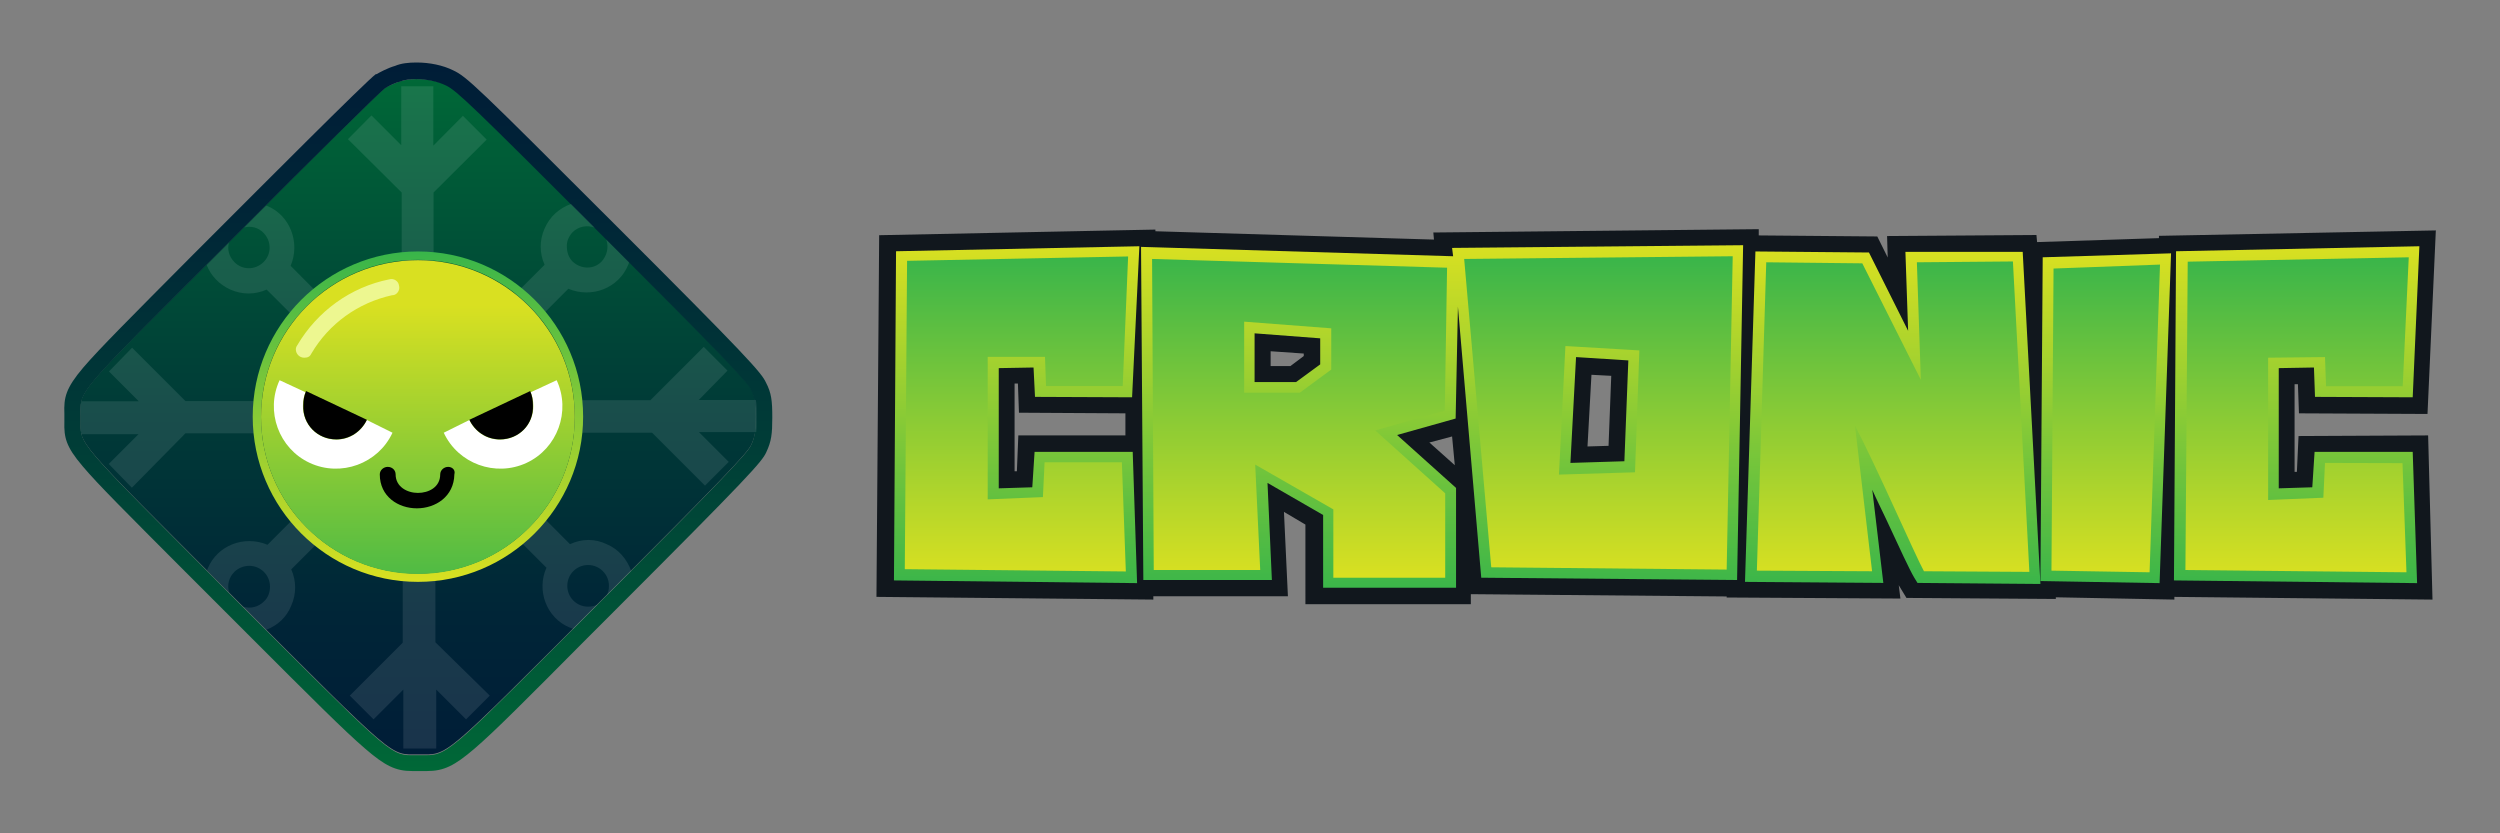 <svg version="1.1" id="Logo" xmlns="http://www.w3.org/2000/svg" viewBox="0 0 1200 400" xml:space="preserve">
	<rect x="0" y="0" width="1200" height="400" fill="#808080" stroke="none"/>
	<g>
		<g>
			<g>
				<linearGradient id="SVGID_1_" gradientUnits="userSpaceOnUse" x1="200.694" y1="239.764" x2="200.694" y2="564.005" gradientTransform="matrix(1 0 0 -1 0 602)">
					<stop offset="0" style="stop-color:#001D37"/>
					<stop offset="0.205" style="stop-color:#002537"/>
					<stop offset="0.527" style="stop-color:#003C37"/>
					<stop offset="0.923" style="stop-color:#006037"/>
					<stop offset="1" style="stop-color:#006837"/>
				</linearGradient>
				<path class="st0" fill="url(#SVGID_1_)" d="M191.9,39.1c-2.2,0.7-5.1,2-7.1,3.1c-1.8,1.1-34.5,33.4-72.9,72c-78,78-73.3,72.4-73.3,86.2
				s-4.5,8,73.7,86.4c79.1,79.1,74.6,75.3,88.5,75.3c14.7,0,9.8,4,88.5-74.6c55.3-55.3,69.7-70.2,71.3-74c1.8-4,2.2-6.2,2.2-13.4
				s-0.4-9.8-2.2-13.4c-1.8-3.8-16.3-18.9-71.3-74c-62.2-62.2-69.7-69.5-74.9-72C207.7,37.8,197.9,37.1,191.9,39.1z"/>

				<linearGradient id="SVGID_00000032627298072131830170000006504364722110665119_" gradientUnits="userSpaceOnUse" x1="200.706" y1="572" x2="200.706" y2="232" gradientTransform="matrix(1 0 0 -1 0 602)">
					<stop offset="0" style="stop-color:#001D37"/>
					<stop offset="0.205" style="stop-color:#002537"/>
					<stop offset="0.527" style="stop-color:#003C37"/>
					<stop offset="0.923" style="stop-color:#006037"/>
					<stop offset="1" style="stop-color:#006837"/>
				</linearGradient>
				<path style="fill:url(#SVGID_00000032627298072131830170000006504364722110665119_);" d="M199.9,38c4.9,0,10.2,1.1,14.3,3.1
				c5.1,2.5,12.7,9.8,74.9,72c55,55,69.7,70.2,71.3,74c1.8,3.8,2.2,6.2,2.2,13.4c0,7.4-0.4,9.6-2.2,13.4s-16,18.7-71.3,74
				c-71.3,71.3-73.7,74.6-84.7,74.6c-1.1,0-2.5,0-3.8,0c-1.3,0-2.5,0-3.3,0c-10.2,0-12.9-3.3-84.9-75.3
				c-78.2-78.7-73.7-72.9-73.7-86.7s-4.7-8.2,73.3-86.2c38.3-38.5,71.1-70.9,72.9-72c1.8-1.1,4.9-2.7,7.1-3.1
				C194.1,38.2,197,38,199.9,38 M199.9,30c-3.8,0-7.4,0.4-10.2,1.6c-3.8,1.1-7.8,3.3-8.9,4h-0.2h-0.2c-3.8,2.5-59.3,58.2-74,72.9
				l-13.8,13.8c-29.9,30.1-45,45.2-52.6,54.1c-8.5,10-9.4,14.5-9.1,22.1c0,0.7,0,1.3,0,2s0,1.3,0,2c-0.2,7.4,0.7,11.8,8.7,21.2
				c7.1,8.5,21.2,22.5,49,50.4c5.6,5.6,11.8,11.8,18.5,18.5l11.6,11.6c31,31,46.6,46.6,56.4,55c9.8,8.5,14.9,10.9,22.7,10.9
				c0.4,0,1.1,0,1.6,0s1.1,0,1.8,0s1.3,0,2,0c0.7,0,1.1,0,1.8,0c8,0,13.1-2.5,22.7-10.7s24.5-23.2,54.1-53l13.1-13.1
				c64.4-64.4,70.9-71.7,72.9-76.2c2.5-5.3,2.9-8.9,2.9-16.7c0-8-0.4-11.8-3.1-16.9c-2.2-4.7-8.9-12.3-72.9-76.2
				c-66.2-66.2-70.6-70.4-77.1-73.5C212.6,31.3,206.2,30,199.9,30L199.9,30z"/>
				<path class="st2" opacity="0.1" fill="#FFFFFF" d="M349.2,177.9l-11.4-11.4l-25.6,25.6h-92.7l53.3-53.5c11.1,4.7,24.1-0.2,28.7-11.4c0.2-0.4,0.4-0.9,0.4-1.3
				c-3.3-3.3-7.1-7.1-10.9-10.9c1.3,3.6,0.4,7.6-2.2,10.5c-3.8,4-10,3.8-14,0c-1.8-1.8-2.7-4.5-2.7-6.9c-0.2-2.7,0.9-5.1,2.7-7.1
				c2.9-2.9,7.1-3.6,10.7-2.2c-4-4-7.8-7.8-11.4-11.4c-5.6,2-10.2,6-12.7,11.8c-2.5,5.6-2.5,11.8,0,17.4l-53.3,53.3v-88L233.6,67
				l-11.4-11.4L208,69.9V41.4h-15.4v28.3l-14.3-14.3L167,66.8l25.8,25.6v88.7l-53.3-53.5c4.7-11.1-0.2-24.1-11.1-28.7
				c-0.2,0-0.4-0.2-0.7-0.2c-3.3,3.3-6.9,6.9-10.5,10.5c3.3-0.9,6.9,0,9.4,2.7c3.8,4,3.8,10.2-0.2,14c-4,3.8-10,3.8-13.8,0
				c-2.7-2.7-3.6-6.2-2.7-9.4c-3.8,3.8-7.4,7.4-10.7,10.7c2,5.1,6,9.4,11.4,11.8c5.6,2.5,11.8,2.5,17.4,0l53.5,53.5H89l-25.6-25.6
				l-11.1,11.4l14.3,14.3H39.1c-0.7,2.5-0.4,4.7-0.4,8c0,3.1-0.2,5.3,0.4,7.8h27.4l-14.3,14.3l11.1,11.4L89,208h92.7l-53.3,53.5
				c-11.1-4.7-24.1,0.2-28.7,11.4c-0.2,0.2-0.2,0.4-0.2,0.9c3.3,3.3,6.9,6.9,10.5,10.5c-1.1-3.3-0.2-7.1,2.5-9.8
				c1.8-1.8,4.5-2.9,7.1-2.9c5.6,0,10,4.5,10,10c0,2.7-0.9,5.3-2.9,7.1c-2.7,2.7-6.5,3.6-10,2.5c4,4,7.6,7.6,11.1,11.1
				c5.3-2,9.8-6,12-11.6c2.5-5.6,2.5-11.8,0-17.4l53.5-53.5v88.7l-25.4,25.4l11.4,11.4l14.3-14.3v28.3h15.8V331l14.3,14.3l11.4-11.4
				l-26.1-25.6v-89.1l53.3,53.3c-4.9,10.9,0,24.1,11.1,28.7c0.7,0.2,1.1,0.4,1.8,0.7c3.8-3.8,7.6-7.6,11.8-11.8
				c-1.3,0.7-2.9,1.1-4.7,1.1c-5.6,0-10-4.5-10-10c0-5.6,4.5-10,10-10s10,4.5,10,10c0,1.8-0.4,3.3-1.1,4.7
				c4.2-4.2,8.2-8.2,11.8-11.8c-2-5.6-6-10.5-11.8-12.9c-5.6-2.7-11.8-2.7-17.6,0l-53.3-53.5h92.7l25.4,25.4l11.4-11.4l-14.3-14.3
				H363c0.2-1.8,0.2-4,0.2-7.4c0-3.8,0-6-0.4-8h-27.4L349.2,177.9z"/>
				<g>
					<g>
						<g>

							<linearGradient id="SVGID_00000175282120157342080540000014864819228809247363_" gradientUnits="userSpaceOnUse" x1="200.609" y1="481.318" x2="200.609" y2="322.682" gradientTransform="matrix(1 0 0 -1 0 602)">
								<stop offset="0" style="stop-color:#39B54A"/>
								<stop offset="1" style="stop-color:#D9E021"/>
							</linearGradient>

							<path id="SVGID_00000111168901724193085610000003731207404949685684_" style="fill:url(#SVGID_00000175282120157342080540000014864819228809247363_);" d="
							M200.6,124.7c41.7,0,75.3,33.6,75.3,75.3s-33.6,75.3-75.3,75.3s-75.3-33.6-75.3-75.3S159.2,124.7,200.6,124.7 M200.6,120.7
							c-43.7,0-79.3,35.6-79.3,79.3s35.6,79.3,79.3,79.3s79.3-35.6,79.3-79.3S244.5,120.7,200.6,120.7L200.6,120.7z"/>
						</g>
					</g>
				</g>
				<g>
					<g>
						<g>
							<linearGradient id="SVGID_00000145778042268540693350000016332868867080637837_" gradientUnits="userSpaceOnUse" x1="200.609" y1="304.903" x2="200.609" y2="455.519" gradientTransform="matrix(1 0 0 -1 0 602)">
								<stop offset="0" style="stop-color:#39B54A"/>
								<stop offset="1" style="stop-color:#D9E021"/>
							</linearGradient>
							<circle id="SVGID_00000132800620935544219160000018157359996180826006_" style="fill:url(#SVGID_00000145778042268540693350000016332868867080637837_);" cx="200.6" cy="200.2" r="75.3"/>
						</g>
					</g>
				</g>
				<path class="st5" fill="#EDF790" d="M146,171.7c-2.2,0-4-1.8-4-4c0-0.7,0.2-1.3,0.7-2c9.6-16.3,25.6-27.9,44.1-31.6c2.2-0.7,4.5,0.9,4.7,2.9
				c0.7,2.2-0.9,4.5-2.9,4.7h-0.4c-16.3,3.6-30.3,13.6-38.8,28.1C148.7,171.3,147.6,171.7,146,171.7z"/>
			</g>
			<g>
				<path class="st6" d="M215.1,224.1c-2,0-3.8,1.6-3.8,3.6c0,6.2-5.6,8.9-10.7,8.9s-10.7-2.9-10.7-8.9c0-2-1.6-3.6-3.8-3.6
				c-2,0-3.8,1.6-3.8,3.6c0,10.7,8.9,16.3,17.8,16.3s17.8-5.6,18-16.3C218.7,225.6,217.1,224.1,215.1,224.1z"/>
				<path class="st7" fill="#FFFFFF" d="M176.1,201.6c-2.7,5.6-8.2,9.4-14.7,9.4c-8.9,0-16-7.1-16-16c0-2.5,0.4-4.9,1.3-6.7l-12.5-5.8
				c-6.9,14.9-0.4,32.8,14.5,39.7c14.9,6.9,32.8,0.4,39.7-14.5L176.1,201.6z"/>
				<path class="st6" d="M161.4,210.9c6.5,0,12-3.8,14.7-9.4l-29.2-13.8c-0.9,2.2-1.3,4.2-1.3,6.7
				C145.1,203.8,152.5,210.9,161.4,210.9z"/>
				<path class="st7" fill="#FFFFFF" d="M225.3,201.6c2.7,5.6,8.2,9.4,14.7,9.4c8.9,0,16-7.1,16-16c0-2.5-0.4-4.9-1.3-6.7l12.5-5.8
				c6.9,14.9,0.4,32.8-14.5,39.7c-14.9,6.9-32.8,0.4-39.7-14.5L225.3,201.6z"/>
				<path class="st6" d="M240,210.9c-6.5,0-12-3.8-14.7-9.4l29.2-13.8c0.9,2.2,1.3,4.2,1.3,6.7C256.3,203.8,249,210.9,240,210.9z"/>
			</g>
		</g>
		<g>
			<path class="st8" fill="#11171D" d="M1165.5,209l-62.2,0.3l-0.8,17.2h-1.1v-42.1h1.6l0.5,14l61.7,0.3l4-88.1l-132.9,2.6v1.1l-58.5,1.9l-0.3-3.4
			l-71.7,0.5l0.3,10.3l-5-10.1l-56.9-0.5V110L688,111.6l0.3,3.4l-133.7-4v-0.8l-15.1,0.3l0,0l0,0l-117.5,2.4l-1.3,173.6l132.9,1.3
			v-1.6h64.6l-1.9-40.5l10.3,6.1V290H706v-4.8l122.8,1.1v0.5l83.4,0.5l-0.8-6.4l3.7,6.1l71.7,0.5v-0.8l56.9,1.1v-1.3l123.9,1.3
			L1165.5,209z M488.1,226.2h-1.1v-42.1h1.6l0.5,14l51.1,0.3V209h-51.4L488.1,226.2z M625.8,170.9l-6.4,4.8h-9.5v-7.1l15.9,1.1
			V170.9z M697,209.5l1.3,13.8l-12.2-10.9L697,209.5z M772.1,214l-10.1,0.3l1.9-34.4l9.5,0.5L772.1,214z"/>
			<g>

				<linearGradient id="SVGID_00000042001504362112041370000017465812186959476119_" gradientUnits="userSpaceOnUse" x1="487.976" y1="319.796" x2="487.976" y2="484.155" gradientTransform="matrix(1 0 0 -1 0 602)">
					<stop offset="0" style="stop-color:#39B54A"/>
					<stop offset="1" style="stop-color:#D9E021"/>
				</linearGradient>
				<polygon style="fill:url(#SVGID_00000042001504362112041370000017465812186959476119_);" points="496.1,176.4 496.8,190.5 
				543.4,190.7 546.9,118.2 430.1,120.6 429.1,278.6 545.8,279.9 543.7,216.9 496.6,216.9 495.5,233.9 479.4,234.4 479.4,176.7 			
				"/>

				<linearGradient id="SVGID_00000049198736774385840320000013459229604645526432_" gradientUnits="userSpaceOnUse" x1="692.197" y1="317.419" x2="692.197" y2="484.546" gradientTransform="matrix(1 0 0 -1 0 602)">
					<stop offset="0" style="stop-color:#39B54A"/>
					<stop offset="1" style="stop-color:#D9E021"/>
				</linearGradient>
				<path style="fill:url(#SVGID_00000049198736774385840320000013459229604645526432_);" d="M697.5,123l-149.8-4.5l1.1,159.9h61.7
				l-2.1-46.6l26.7,15.4v34.9h63.8v-47.9l-28.3-25.4l28.1-7.9l1.1-53.7L711,277.3l122.8,1.1l2.9-160.7L697,119L697.5,123z
				 M633.7,174.9l-11.6,8.5h-19.9V160l31.5,2.4V174.9z M756.5,171.4l25.1,1.6l-1.9,48.4l-25.9,0.8L756.5,171.4z"/>

				<linearGradient id="SVGID_00000140709417361227865290000004459155040160521390_" gradientUnits="userSpaceOnUse" x1="908.462" y1="319.829" x2="908.462" y2="481.99" gradientTransform="matrix(1 0 0 -1 0 602)">
					<stop offset="0" style="stop-color:#39B54A"/>
					<stop offset="1" style="stop-color:#D9E021"/>
				</linearGradient>
				<path style="fill:url(#SVGID_00000140709417361227865290000004459155040160521390_);" d="M914.6,120.9l1.3,37.9l-18.8-37.6
				l-54.5-0.5l-5,158.6l66.4,0.5l-5.3-44.7c2.1,4.8,4.5,9.5,6.6,14c6.4,13.8,11.4,24.6,13.5,28.1l1.6,2.6l59,0.5l-8.5-159.4
				L914.6,120.9z"/>

				<linearGradient id="SVGID_00000013189307901744852430000013808581248228066962_" gradientUnits="userSpaceOnUse" x1="1010.771" y1="319.693" x2="1010.771" y2="480.848" gradientTransform="matrix(1 0 0 -1 0 602)">
					<stop offset="0" style="stop-color:#39B54A"/>
					<stop offset="1" style="stop-color:#D9E021"/>
				</linearGradient>
				<polygon style="fill:url(#SVGID_00000013189307901744852430000013808581248228066962_);" points="979.4,278.9 1036.6,279.9 
				1042.1,121.6 980.5,123.5 			"/>

				<linearGradient id="SVGID_00000061454958770209976590000012526550677083823797_" gradientUnits="userSpaceOnUse" x1="1102.359" y1="319.796" x2="1102.359" y2="484.155" gradientTransform="matrix(1 0 0 -1 0 602)">
					<stop offset="0" style="stop-color:#39B54A"/>
					<stop offset="1" style="stop-color:#D9E021"/>
				</linearGradient>
				<polygon style="fill:url(#SVGID_00000061454958770209976590000012526550677083823797_);" points="1111,216.9 1109.9,233.9 
				1093.8,234.4 1093.8,176.7 1110.7,176.4 1111.2,190.5 1158.1,190.7 1161.3,118.2 1044.5,120.6 1043.5,278.6 1160.2,279.9 
				1158.1,216.9 			"/>
			</g>

			<linearGradient id="SVGID_00000102531066238825799480000017256952503124775297_" gradientUnits="userSpaceOnUse" x1="795.168" y1="479.029" x2="795.168" y2="325.154" gradientTransform="matrix(1 0 0 -1 0 602)">
				<stop offset="0" style="stop-color:#39B54A"/>
				<stop offset="1" style="stop-color:#D9E021"/>
			</linearGradient>
			<path style="fill:url(#SVGID_00000102531066238825799480000017256952503124775297_);" d="M474.1,171.4v68.3l26.5-1.1l0.8-16.7
			h37.1l1.9,52.4l-106.1-1.1l1.1-148l106.1-2.1l-2.6,62.2h-36.8l-0.5-14H474.1z M693.5,197.1l-33.4,9.5l33.6,30.2v40.5h-53.7v-32.8
			L602.5,223l2.4,50.6h-51.1L553,124.3l141.6,4.2L693.5,197.1z M639,157.6l-41.8-3.2v34.1h26.7l15.1-11.1
			C639,177.5,639,157.6,639,157.6z M702.8,124.3l128.9-1.3l-2.9,150.4l-113-1.1L702.8,124.3z M748.3,227.8l36.5-1.1l2.1-58.5
			l-35.5-2.1L748.3,227.8z M920.1,125.9l1.9,56.4l-28.1-55.9l-46.1-0.5l-4.5,148l55.3,0.3l-8.2-69.9c10.3,19.6,29.1,62.7,33.1,69.9
			l50.6,0.3l-7.9-149L920.1,125.9z M984.7,273.9l47.1,0.8l5-147.7l-51.1,1.9L984.7,273.9z M1116,222.2l-0.8,16.7l-26.5,1.1v-68.3
			l27.3-0.3l0.5,14h36.8l2.9-61.9l-106.1,2.1l-1.1,148l106.1,1.1l-1.9-52.4L1116,222.2z"/>
		</g>
	</g>
</svg>
